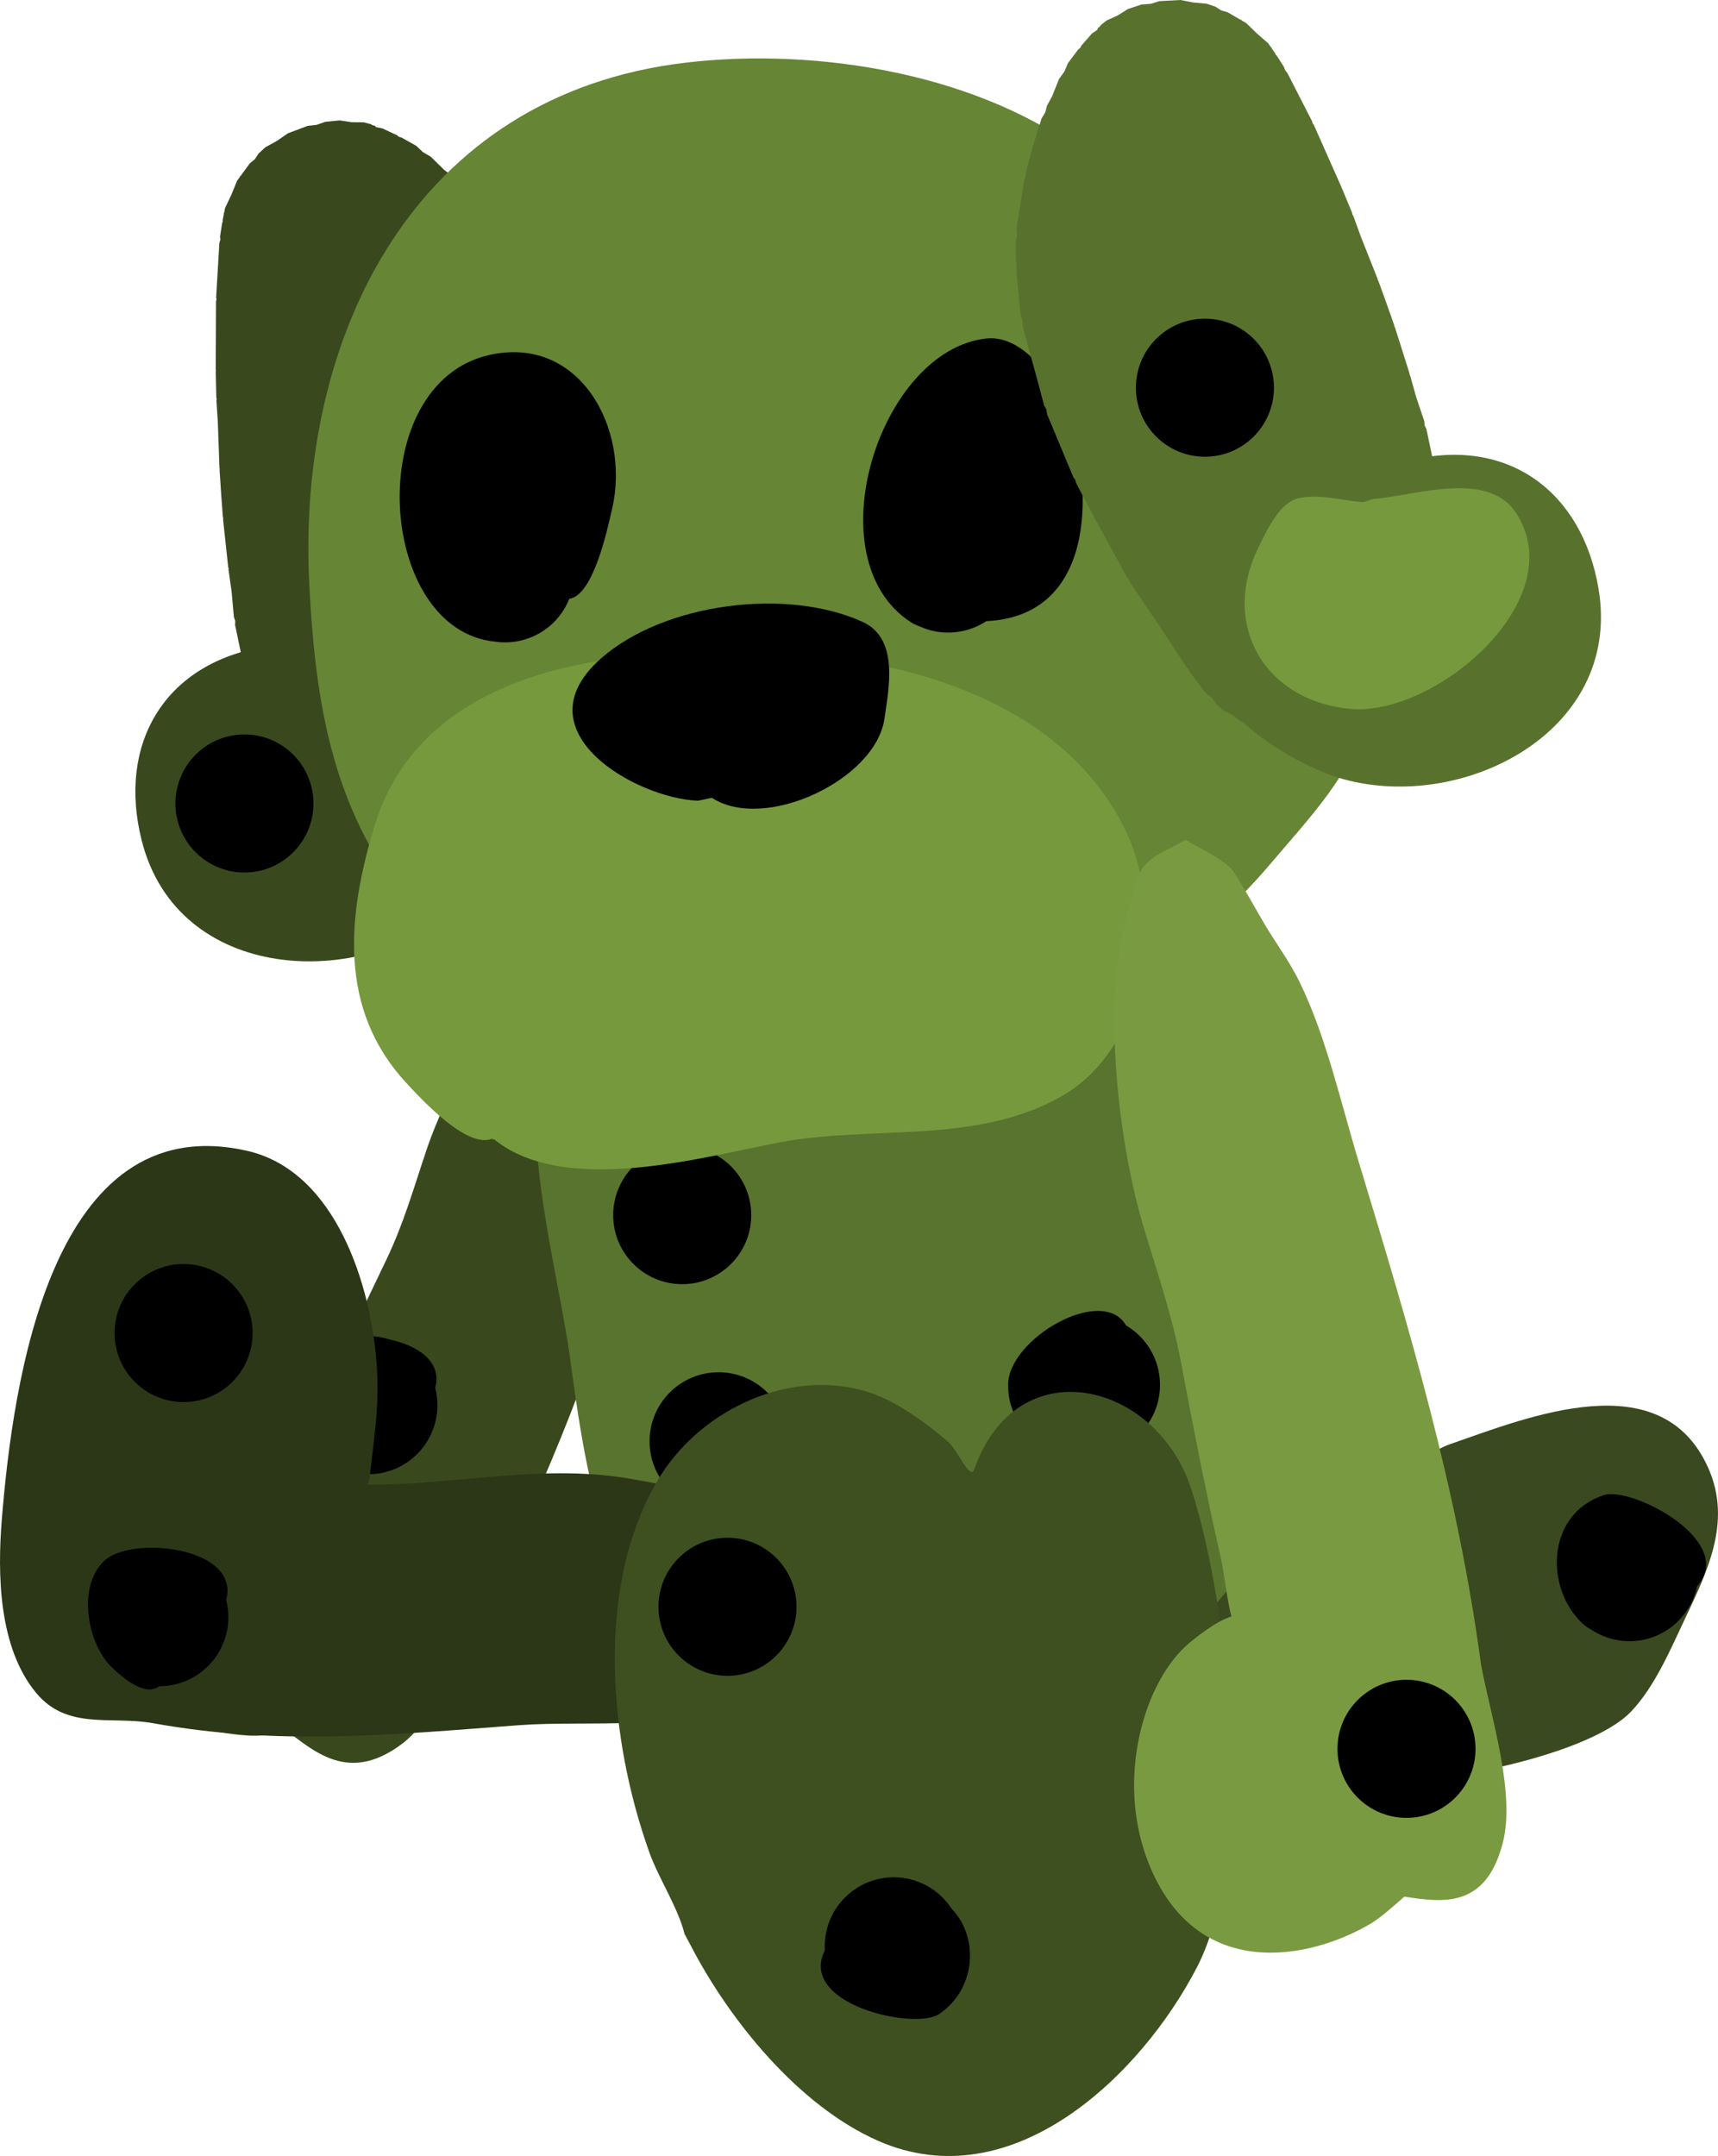 <svg version="1.1" xmlns="http://www.w3.org/2000/svg" xmlns:xlink="http://www.w3.org/1999/xlink" width="124.444" height="156.151" viewBox="0,0,124.444,156.151"><g transform="translate(-260.036,-101.924)"><g stroke="none" stroke-width="0.5" stroke-miterlimit="10"><path d="M326.682,216.963c5.027,-8.353 12.576,-18.233 22.045,-21.872c5.848,-2.248 10.89,0.001 12.348,6.259c0.334,1.433 0.337,3.2 0.3,4.645c-0.018,0.69 -0.958,1.999 -0.271,2.052c1.235,0.095 2.788,-1.116 3.962,-1.524c5.725,-1.989 15.336,-5.92 18.72,1.75c1.742,3.948 -0.154,7.609 -1.807,11.126c-1.028,2.187 -2.115,4.699 -3.767,6.459c-3.194,3.403 -15.724,5.796 -20.876,5.051c-3.211,-0.464 -5.47,-5.251 -3.521,-7.773c0.764,-0.989 3.404,-1.188 2.927,-2.342c-0.358,-0.866 -1.837,0.394 -2.77,0.482c-1.847,0.174 -4.062,0.62 -5.849,0.14c-1.743,-0.468 -2.927,-1.506 -3.87,-2.896c-0.405,-0.598 -0.311,-2.166 -0.992,-1.927c-2.274,0.8 -5.44,4.669 -7.286,6.323c-0.382,1.627 -1.57,3.026 -3.27,3.6c-1.599,0.54 -3.281,0.225 -4.549,-0.699c-2.845,-1.559 -3.659,-5.221 -1.473,-8.854z" fill="#3a491f"/><path d="M374.723,219.559c-2.756,-2.48 -2.768,-7.913 1.463,-9.341c0.827,-0.279 2.608,0.229 4.219,1.153c0.181,0.096 0.357,0.203 0.526,0.32c2.068,1.34 3.618,3.338 2.032,5.125c-0.353,1.675 -1.556,3.124 -3.295,3.712c-1.542,0.521 -3.16,0.247 -4.41,-0.601c-0.19,-0.098 -0.37,-0.219 -0.535,-0.367z" fill="#000000"/><path d="M281.048,227.463c-0.976,0.092 -2.289,0.211 -3.014,0.165c-5.159,-0.321 -13.048,-3.173 -11.298,-10.811c1.221,-5.328 6.8,-9.198 11.053,-9.45c0.28,-0.017 2.321,-0.16 3.505,0.166c0.432,-1.121 1.186,-2.278 1.663,-3.393c1.574,-3.678 3.316,-7.34 5.062,-10.973c1.263,-2.629 2.011,-5.285 2.911,-7.956c1.654,-4.905 5.415,-11.205 9.376,-14.756c0.812,-0.728 3.742,-2.941 4.434,-3.115c1.304,-0.328 2.464,0.068 3.696,0.102c0.56,1.016 1.321,1.88 1.681,3.049c0.09,0.292 -0.085,3.235 -0.109,3.877c-0.051,1.381 0.092,2.709 -0.095,4.125c-0.484,3.663 -2.145,7.425 -3.36,11.08c-3.277,9.857 -6.552,19.578 -11.871,29.065c-1.412,2.903 -2.813,7.558 -5.549,9.604c-3.556,2.659 -5.943,0.876 -8.085,-0.78z" fill="#39491d"/><path d="M309.185,175.245c1.63,-1.388 3.372,-2.072 5.594,-2.072c1.427,-0 2.514,1.779 3.659,2.136c1.143,0.356 1.966,-1.517 3.142,-1.738c0.849,-0.16 1.703,-0.297 2.56,-0.411c0.644,-0.086 1.598,0.986 1.906,0.413c0.816,-1.52 1.389,-3.301 2.909,-4.349c0.335,-0.231 0.837,0.079 1.22,-0.06c1.107,-0.402 2.364,-0.557 3.519,-0.326c0.152,0.03 0.38,0.331 0.429,0.184c0.806,-2.445 -0.498,-17.128 8.591,-11.675c5.602,3.361 6.597,12.37 8.09,17.988c3.923,14.764 8.597,32.266 -4.33,44.405c-8.513,7.995 -28.186,11.533 -37.354,2.531c-5.489,-5.389 -6.818,-14.734 -7.784,-21.948c-0.726,-5.419 -3.284,-14.789 -2.27,-20.484c0.221,-1.243 0.826,-5.068 2.659,-5.17c0.783,-0.508 1.716,-0.803 2.719,-0.803c1.63,0 3.078,0.78 3.991,1.988c0.309,0.09 0.505,-0.4 0.75,-0.609z" fill="#59742e"/><path d="M282.682,199.66c0.676,-0.676 2.149,-0.996 3.71,-0.952c0.108,-0.007 0.218,-0.011 0.328,-0.011c0.525,0 1.031,0.081 1.506,0.231c2.109,0.459 3.852,1.624 3.336,3.516c0.103,0.401 0.158,0.82 0.158,1.253c0,2.761 -2.239,5 -5,5c-0.87,0 -1.687,-0.222 -2.4,-0.612c-0.419,-0.229 -0.801,-0.517 -1.136,-0.852c-1.906,-1.292 -2.254,-5.821 -0.502,-7.573z" fill="#000000"/><path d="M313.956,225.042c-4.464,2.33 -11.502,1.465 -16.297,1.829c-9.293,0.706 -17.472,1.501 -26.522,-0.138c-3.063,-0.555 -6.218,0.531 -8.485,-2.201c-2.725,-3.285 -2.811,-8.603 -2.48,-12.626c0.801,-9.741 3.508,-29.845 17.746,-26.636c6.477,1.46 9.019,9.837 9.407,15.532c0.09,1.321 0.073,2.679 -0.05,3.997c-0.165,1.772 -0.326,2.867 -0.489,4.339c-0.012,0.11 -0.187,0.323 -0.077,0.323c6.453,0.011 12.773,-1.586 19.272,-0.384c6.251,1.156 11.694,1.467 9.81,8.801c0.68,1.053 0.968,2.361 0.705,3.687c-0.258,1.3 -0.998,2.381 -1.998,3.095c-0.163,0.148 -0.342,0.277 -0.542,0.381z" fill="#2c3717"/><path d="M341.563,206.604c-3.247,1.826 -8.504,0.136 -8.504,-4.375c0,-3.36 6.848,-7.273 8.541,-4.309c1.474,0.87 2.462,2.474 2.462,4.309c0,1.627 -0.777,3.073 -1.981,3.986c-0.154,0.149 -0.326,0.28 -0.519,0.389z" fill="#000000"/><path d="M307.087,206.313c0,-2.761 2.239,-5 5,-5c2.761,0 5,2.239 5,5c0,2.761 -2.239,5 -5,5c-2.761,0 -5,-2.239 -5,-5z" fill="#000000"/><path d="M309.62,241.988c-0.479,-1.915 -1.869,-4.009 -2.54,-5.881c-2.926,-8.169 -3.939,-19.067 0.505,-26.816c2.963,-5.167 9.454,-8.271 15.153,-6.603c2.118,0.62 4.303,2.235 5.972,3.658c0.698,0.595 1.595,2.856 1.899,1.991c3.094,-8.794 13.189,-6.421 15.734,1.48c2.766,8.588 4.603,26.443 0.402,34.576c-4.054,7.847 -13.385,16.858 -23.109,12.581c-5.734,-2.522 -10.768,-8.714 -13.593,-14.193z" fill="#3e5020"/><path d="M348.039,123.295c2.761,0 5,2.239 5,5c0,0.322 -0.03,0.636 -0.088,0.941c0.058,0.305 0.088,0.619 0.088,0.941c0,1.709 -0.857,3.218 -2.166,4.12c-0.876,1.449 -2.466,2.418 -4.283,2.418c-2.761,0 -5,-2.239 -5,-5c0,-1.373 0.553,-2.617 1.449,-3.52c0.054,-2.715 2.271,-4.899 4.999,-4.899z" fill="#000000"/><path d="M271.145,159.161c0,-2.761 2.239,-5 5,-5c1.625,0 3.069,0.775 3.982,1.976c2.387,0.378 4.212,2.445 4.212,4.938c0,2.761 -2.239,5 -5,5c-1.625,0 -3.069,-0.775 -3.982,-1.976c-2.387,-0.378 -4.212,-2.445 -4.212,-4.938z" fill="#000000"/><path d="M304.452,189.933c0,-2.761 2.239,-5 5,-5c2.761,0 5,2.239 5,5c0,2.761 -2.239,5 -5,5c-2.761,0 -5,-2.239 -5,-5z" fill="#000000"/><g><g fill="#39491d"><path d="M292.216,162.944l-0.847,0.626l-0.28,-0.048l-0.199,0.203l-2.577,-0.03l-0.301,-0.079l-0.032,0.012l-0.097,-0.046l-0.32,-0.084l-0.941,-0.516l-0.134,-0.064l-0.425,-0.038l-0.031,0.013l-0.042,-0.019l-0.205,-0.018l-0.637,-0.221l-0.701,-0.458l-0.763,-0.345l-0.708,-0.56l-0.08,-0.104l-0.117,-0.06l-0.434,-0.381l-0.375,-0.543l-0.488,-0.444l-0.69,-1.036l-0.087,-0.245l-0.174,-0.194l-0.392,-0.744l-0.063,-0.256l-0.155,-0.214l-0.722,-1.799l-0.441,-1.032l-0.049,-0.303l-0.155,-0.265l-0.422,-1.447l-0.008,-0.196l-0.086,-0.176l-0.973,-4.638l0.011,-0.298l-0.098,-0.281l-0.166,-1.845l-0.225,-1.596l0.009,-0.084l-0.029,-0.08l-0.373,-3.465l0.012,-0.084l-0.026,-0.08l-0.13,-1.744l0.004,-0.024l-0.007,-0.023l-0.106,-1.631l0.013,-0.073l-0.021,-0.071l-0.12,-3.328l-0.101,-1.559l0.02,-0.11l-0.029,-0.107l-0.04,-1.881l0.015,-0.064l-0.016,-0.064l0.014,-3.31l0,-0v-0l0.007,-1.655l0.035,-0.137l-0.026,-0.139l0.078,-1.316v-0v0l0.157,-2.631l0.071,-0.225l-0.022,-0.235l0.15,-0.976l0.046,-0.109l-0.006,-0.118l0.082,-0.411l-0.014,-0.032l0.041,-0.1l0.064,-0.32l0.461,-0.971l0.405,-0.996l0.193,-0.264l0.046,-0.098l0.033,-0.011l0.645,-0.883l0.373,-0.311l0.266,-0.407l0.494,-0.458l0.815,-0.448l0.032,-0.026l0.011,0.001l0.781,-0.54l1.423,-0.535l0.656,-0.075l0.623,-0.221l1.042,-0.101l0.87,0.13l0.88,0.01l0.5,0.131l0.163,0.09l0.135,0.02l0.062,0.088l0.038,0.021l0.446,0.087l1.048,0.489l0.149,0.121l0.186,0.051l1.071,0.602l0.481,0.455l0.571,0.335l0.974,0.956l0.606,0.465l0.316,0.398l0.416,0.292l0.779,0.899l0.779,0.899l0.05,0.099l0.088,0.068l0.964,1.215l0.106,0.235l0.187,0.177l1.933,3.02l0.143,0.424l0.266,0.36l0.719,1.739l0.028,0.189l0.102,0.161l0.98,2.983l0.032,0.436l0.166,0.405l0.53,3.643l0.334,2.149l-0.031,0.343l0.09,0.332l0.092,4.942l-0.052,0.224l0.04,0.226l-0.18,2.518l-0.012,0.037l0.006,0.039l-0.45,5.173l-0.077,0.222l0.015,0.235l-0.706,3.9l-0.575,3.4l-0.064,0.146l0.002,0.159l-0.436,1.863l-0.268,0.521l0.003,0.008l-0.014,0.027l-0.127,0.56l-0.334,0.661l-0.389,0.45c-0.049,0.096 -0.101,0.19 -0.156,0.282l-0.16,0.311l-0.348,0.396c-0.535,0.623 -1.226,1.119 -2.03,1.42l-0.122,0.085l-0.075,-0.015c-0.174,0.057 -0.353,0.105 -0.536,0.144c-0.907,0.19 -1.808,0.122 -2.627,-0.156zM285.791,122.066l0.135,0.036l0,0l0,0l0.109,0.029l0.031,-0.011l-0.188,-0.145l-0.076,-0.096z"/><path d="M287.584,153.604c0.163,0.27 0.324,0.547 0.492,0.841c0.21,0.366 0.311,1.343 0.646,1.087c0.684,-1.199 1.859,-2.111 3.317,-2.417c0.702,-0.147 1.4,-0.14 2.059,-0c1.449,-0.13 2.719,0.396 3.221,2.262c0.28,0.453 0.492,0.958 0.618,1.504c1.925,2.914 -2.562,8.849 -4.817,10.812c-6.918,6.023 -20.22,5.436 -22.823,-4.907c-1.739,-6.909 1.569,-12.704 8.714,-13.985c0.545,-0.098 1.096,-0.118 1.644,-0.072c-0.01,-0.316 0.011,-0.628 0.059,-0.933c-0.178,-0.471 0.102,-0.947 0.456,-1.43c0.208,-0.421 0.474,-0.811 0.79,-1.158c0.065,-0.139 0.112,-0.278 0.132,-0.417c0.561,-3.949 1.205,-7.708 1.226,-11.674c0.014,-2.622 -0.464,-4.912 -1.095,-7.498c-0.398,-1.633 -2.461,-2.639 -1.605,-4.777c2.931,-7.314 8.428,-3.862 10.794,0.768c3.621,7.087 1.61,17.499 0.544,24.829c-0.2,1.375 -2.292,6.697 -4.372,7.166z"/></g><g><path d="M325.868,177.369c-12.605,0.487 -29.237,0.076 -37.46,-11.636c-4.555,-6.487 -5.579,-13.783 -5.97,-21.514c-0.913,-18.023 7.643,-35.435 27.259,-37.756c9.582,-1.134 21.558,0.807 29.361,6.946c3.247,2.555 5.781,6.128 8.754,9.013c8.27,8.026 14.513,19.314 11.411,31.051c-1.187,4.491 -4.335,7.665 -7.251,11.119c-2.288,2.711 -6.335,6.511 -9.785,8.161c-5.111,2.444 -10.471,3.83 -16.187,4.578z" fill="#668535"/><path d="M295.643,184.412c-1.811,0.687 -5.074,-2.863 -6.182,-4.061c-4.971,-5.372 -4.253,-12.152 -2.297,-18.611c2.269,-7.494 9.042,-10.757 16.091,-11.916c12.301,-2.023 32.038,-0.815 38.337,12.305c2.889,6.018 1.535,15.715 -4.711,19.224c-6.231,3.501 -13.65,2.05 -20.339,3.304c-5.367,1.006 -15.561,3.964 -20.694,-0.201z" fill="#76993d"/><path d="M310.594,159.919c-4.484,-0.171 -13.04,-5.034 -7.003,-10.325c4.571,-4.007 13.473,-5.136 18.95,-2.618c2.683,1.233 1.835,5.013 1.562,6.989c-0.613,4.427 -8.685,8.235 -12.5,5.743z" fill="#000000"/><path d="M295.507,127.629c6.557,-1.451 10.198,5.398 8.871,11.13c-0.333,1.439 -1.346,6.291 -3.106,6.536c-0.599,1.504 -1.917,2.689 -3.62,3.047c-0.588,0.123 -1.174,0.138 -1.737,0.057c-8.648,-0.826 -9.662,-18.722 -0.408,-20.77z" fill="#000000"/><path d="M326.017,146.99c-7.099,-4.595 -2.259,-19.744 5.482,-20.55c2.878,-0.3 5.327,3.578 6.03,5.807c1.751,5.551 1.695,14.302 -6.053,14.666c-0.511,0.338 -1.093,0.586 -1.729,0.72c-1.095,0.23 -2.182,0.082 -3.125,-0.355c-0.212,-0.07 -0.415,-0.163 -0.606,-0.287z" fill="#000000"/></g><g><path d="M353.476,154.71c-0.183,0.038 -0.367,0.066 -0.549,0.084l-0.063,0.044l-0.146,-0.028c-0.857,0.047 -1.689,-0.129 -2.43,-0.484l-0.478,-0.223l-0.272,-0.22c-0.087,-0.063 -0.173,-0.128 -0.256,-0.196l-0.537,-0.256l-0.571,-0.471l-0.341,-0.462l-0.023,-0.019l-0.001,-0.008l-0.455,-0.37l-1.148,-1.531l-0.062,-0.147l-0.117,-0.108l-1.893,-2.882l-2.214,-3.288l-0.08,-0.221l-0.16,-0.173l-2.491,-4.556l-0.01,-0.038l-0.026,-0.029l-1.177,-2.233l-0.055,-0.223l-0.137,-0.184l-1.902,-4.562l-0.051,-0.34l-0.166,-0.301l-0.558,-2.102l-0.979,-3.549l-0.011,-0.438l-0.146,-0.412l-0.302,-3.126l0.028,-0.189l-0.05,-0.184l-0.04,-1.881l0.099,-0.437l-0.04,-0.446l0.556,-3.542l0.1,-0.237l0.003,-0.257l0.394,-1.5l0.054,-0.098l0.006,-0.111l0.352,-1.137l0.352,-1.137l0.264,-0.435l0.129,-0.492l0.367,-0.67l0.508,-1.267l0.388,-0.537l0.258,-0.61l0.739,-0.982l0.15,-0.121l0.088,-0.171l0.763,-0.869l0.374,-0.259l0.026,-0.034l0.022,-0.105l0.115,-0.073l0.114,-0.148l0.405,-0.321l0.801,-0.363l0.744,-0.469l0.994,-0.327l0.659,-0.048l0.631,-0.195l1.518,-0.082l0.933,0.18l0.01,-0.006l0.04,0.011l0.926,0.082l0.637,0.221l0.407,0.266l0.467,0.135l0.946,0.549l0.035,-0.003l0.082,0.071l0.282,0.164l0.771,0.749l0.812,0.704l0.188,0.267l0.078,0.076l-0,0.035l0.241,0.343l0.042,0.11l0.086,0.081l0.529,0.834l0.074,0.224l0.155,0.178l1.201,2.347v0v0l0.601,1.173l0.032,0.138l0.087,0.111l0.672,1.513v0l0,0l1.343,3.025l0.011,0.065l0.039,0.053l0.719,1.739l0.016,0.11l0.062,0.092l0.534,1.469l1.227,3.095l0.01,0.073l0.041,0.061l0.559,1.536l0.002,0.024l0.013,0.02l0.582,1.65l0.008,0.084l0.044,0.072l1.052,3.323l0.005,0.085l0.042,0.074l0.435,1.552l0.59,1.756l0.023,0.297l0.13,0.268l0.973,4.638l-0.007,0.196l0.072,0.182l0.195,1.494l-0.035,0.305l0.077,0.297l0.011,1.122l0.062,1.938l-0.056,0.258l0.046,0.26l-0.06,0.839l-0.081,0.247l0.019,0.26l-0.215,1.226l-0.268,0.603l-0.126,0.648l-0.244,0.524l-0.083,0.102l-0.032,0.127l-0.423,0.797l-0.56,0.622l-0.458,0.701l-0.494,0.458l-0.18,0.099l-0.031,0.034l-0.034,0.001l-0.374,0.205l-0.097,0.112l-0.654,0.851l-0.259,0.206l-0.07,0.081l-0.034,0.002l-0.244,0.193l-2.347,1.064l-0.264,-0.106l-0.237,0.157l-1.027,-0.233c-0.638,0.583 -1.436,1.008 -2.343,1.198zM345.185,113.332l-0.031,0.118l-0.114,0.208l0.033,-0.002l0.088,-0.07l0,-0l0,-0l0.11,-0.087z" fill="#58722e"/><path d="M349.422,138.294c-3.922,-6.283 -9.949,-15.009 -9.482,-22.953c0.305,-5.19 3.951,-10.56 9.575,-5.041c1.644,1.613 0.159,3.364 0.451,5.019c0.462,2.622 0.945,4.911 2.012,7.306c1.614,3.623 3.714,6.807 5.815,10.197c0.074,0.12 0.173,0.228 0.288,0.329c0.429,0.191 0.83,0.441 1.189,0.743c0.518,0.3 0.966,0.624 0.992,1.126c0.167,0.26 0.311,0.537 0.429,0.83c0.483,-0.262 0.997,-0.465 1.535,-0.595c7.058,-1.699 12.415,2.277 13.6,9.303c1.774,10.518 -10.17,16.401 -18.925,13.667c-2.854,-0.891 -9.348,-4.522 -8.757,-7.964c-0.104,-0.551 -0.113,-1.098 -0.039,-1.625c-0.291,-1.91 0.661,-2.902 2.04,-3.366c0.548,-0.393 1.184,-0.68 1.886,-0.828c1.458,-0.306 2.9,0.057 4.009,0.88c0.41,0.1 0.109,-0.836 0.154,-1.255c0.036,-0.337 0.072,-0.655 0.113,-0.968c-2.094,0.407 -6.148,-3.626 -6.884,-4.805z" fill="#58722e"/><path d="M359.494,138.064c2.921,-0.212 8.248,-2.121 10.313,0.95c4.221,6.277 -5.802,14.858 -12.006,14.247c-6.208,-0.612 -9.347,-6.11 -6.611,-11.686c0.56,-1.142 1.512,-3.257 2.896,-3.565c1.538,-0.342 3.146,0.187 4.718,0.281z" fill="#76993d"/></g></g><path d="M361.758,239.293c-0.742,0.658 -1.744,1.539 -2.368,1.913c-4.438,2.664 -12.733,4.351 -16.173,-4.386c-2.4,-6.094 -0.294,-13.239 3.035,-15.958c0.219,-0.179 1.803,-1.506 2.982,-1.863c-0.361,-1.384 -0.481,-2.99 -0.802,-4.395c-1.057,-4.631 -1.965,-9.342 -2.853,-14.027c-0.642,-3.39 -1.725,-6.509 -2.691,-9.731c-1.775,-5.918 -2.711,-14.466 -1.728,-20.351c0.201,-1.206 1.193,-5.141 1.65,-5.718c0.861,-1.087 2.065,-1.358 3.098,-2.038c1.109,0.703 2.284,1.135 3.326,2.109c0.261,0.244 1.995,3.32 2.386,3.983c0.84,1.426 1.805,2.685 2.556,4.225c1.942,3.984 2.981,8.75 4.318,13.149c3.605,11.865 7.125,23.591 8.818,36.265c0.695,3.754 2.517,9.272 1.579,12.926c-1.22,4.749 -4.317,4.329 -7.132,3.896z" fill="#7a9a41"/><path d="M307.732,218.298c0,-2.761 2.239,-5 5,-5c2.761,0 5,2.239 5,5c0,2.761 -2.239,5 -5,5c-2.761,0 -5,-2.239 -5,-5z" fill="#000000"/><path d="M328.053,247.803c-1.757,1.171 -10.241,-0.689 -8.268,-4.635c-0.005,-0.092 -0.008,-0.184 -0.008,-0.278c0,-2.761 2.239,-5 5,-5c0.846,0 1.643,0.21 2.341,0.581c0.757,0.402 1.399,0.993 1.862,1.71c2.021,2.098 1.726,5.852 -0.928,7.622z" fill="#000000"/><path d="M268.042,222.586c-0.587,-0.587 -1.08,-1.511 -1.366,-2.542c-0.483,-1.742 -0.377,-3.79 0.864,-5.031c0.793,-0.793 2.615,-1.114 4.412,-0.949c0.121,0.009 0.241,0.022 0.359,0.04c2.438,0.314 4.697,1.533 4.108,3.693c0.103,0.401 0.158,0.821 0.158,1.253c0,2.761 -2.239,5 -5,5c-1.009,0.781 -2.634,-0.562 -3.536,-1.464z" fill="#000000"/><path d="M268.334,198.473c0,-2.761 2.239,-5 5,-5c2.761,0 5,2.239 5,5c0,2.761 -2.239,5 -5,5c-2.761,0 -5,-2.239 -5,-5z" fill="#000000"/><path d="M356.916,228.586c0,-2.761 2.239,-5 5,-5c2.761,0 5,2.239 5,5c0,2.761 -2.239,5 -5,5c-2.761,0 -5,-2.239 -5,-5z" fill="#000000"/><path d="M342.315,130.005c0,-2.761 2.239,-5 5,-5c2.761,0 5,2.239 5,5c0,2.761 -2.239,5 -5,5c-2.761,0 -5,-2.239 -5,-5z" fill="#000000"/><path d="M272.742,160.118c0,-2.761 2.239,-5 5,-5c2.761,0 5,2.239 5,5c0,2.761 -2.239,5 -5,5c-2.761,0 -5,-2.239 -5,-5z" fill="#000000"/></g></g></svg><!--rotationCenter:59.96379210536742:78.07563000000017-->